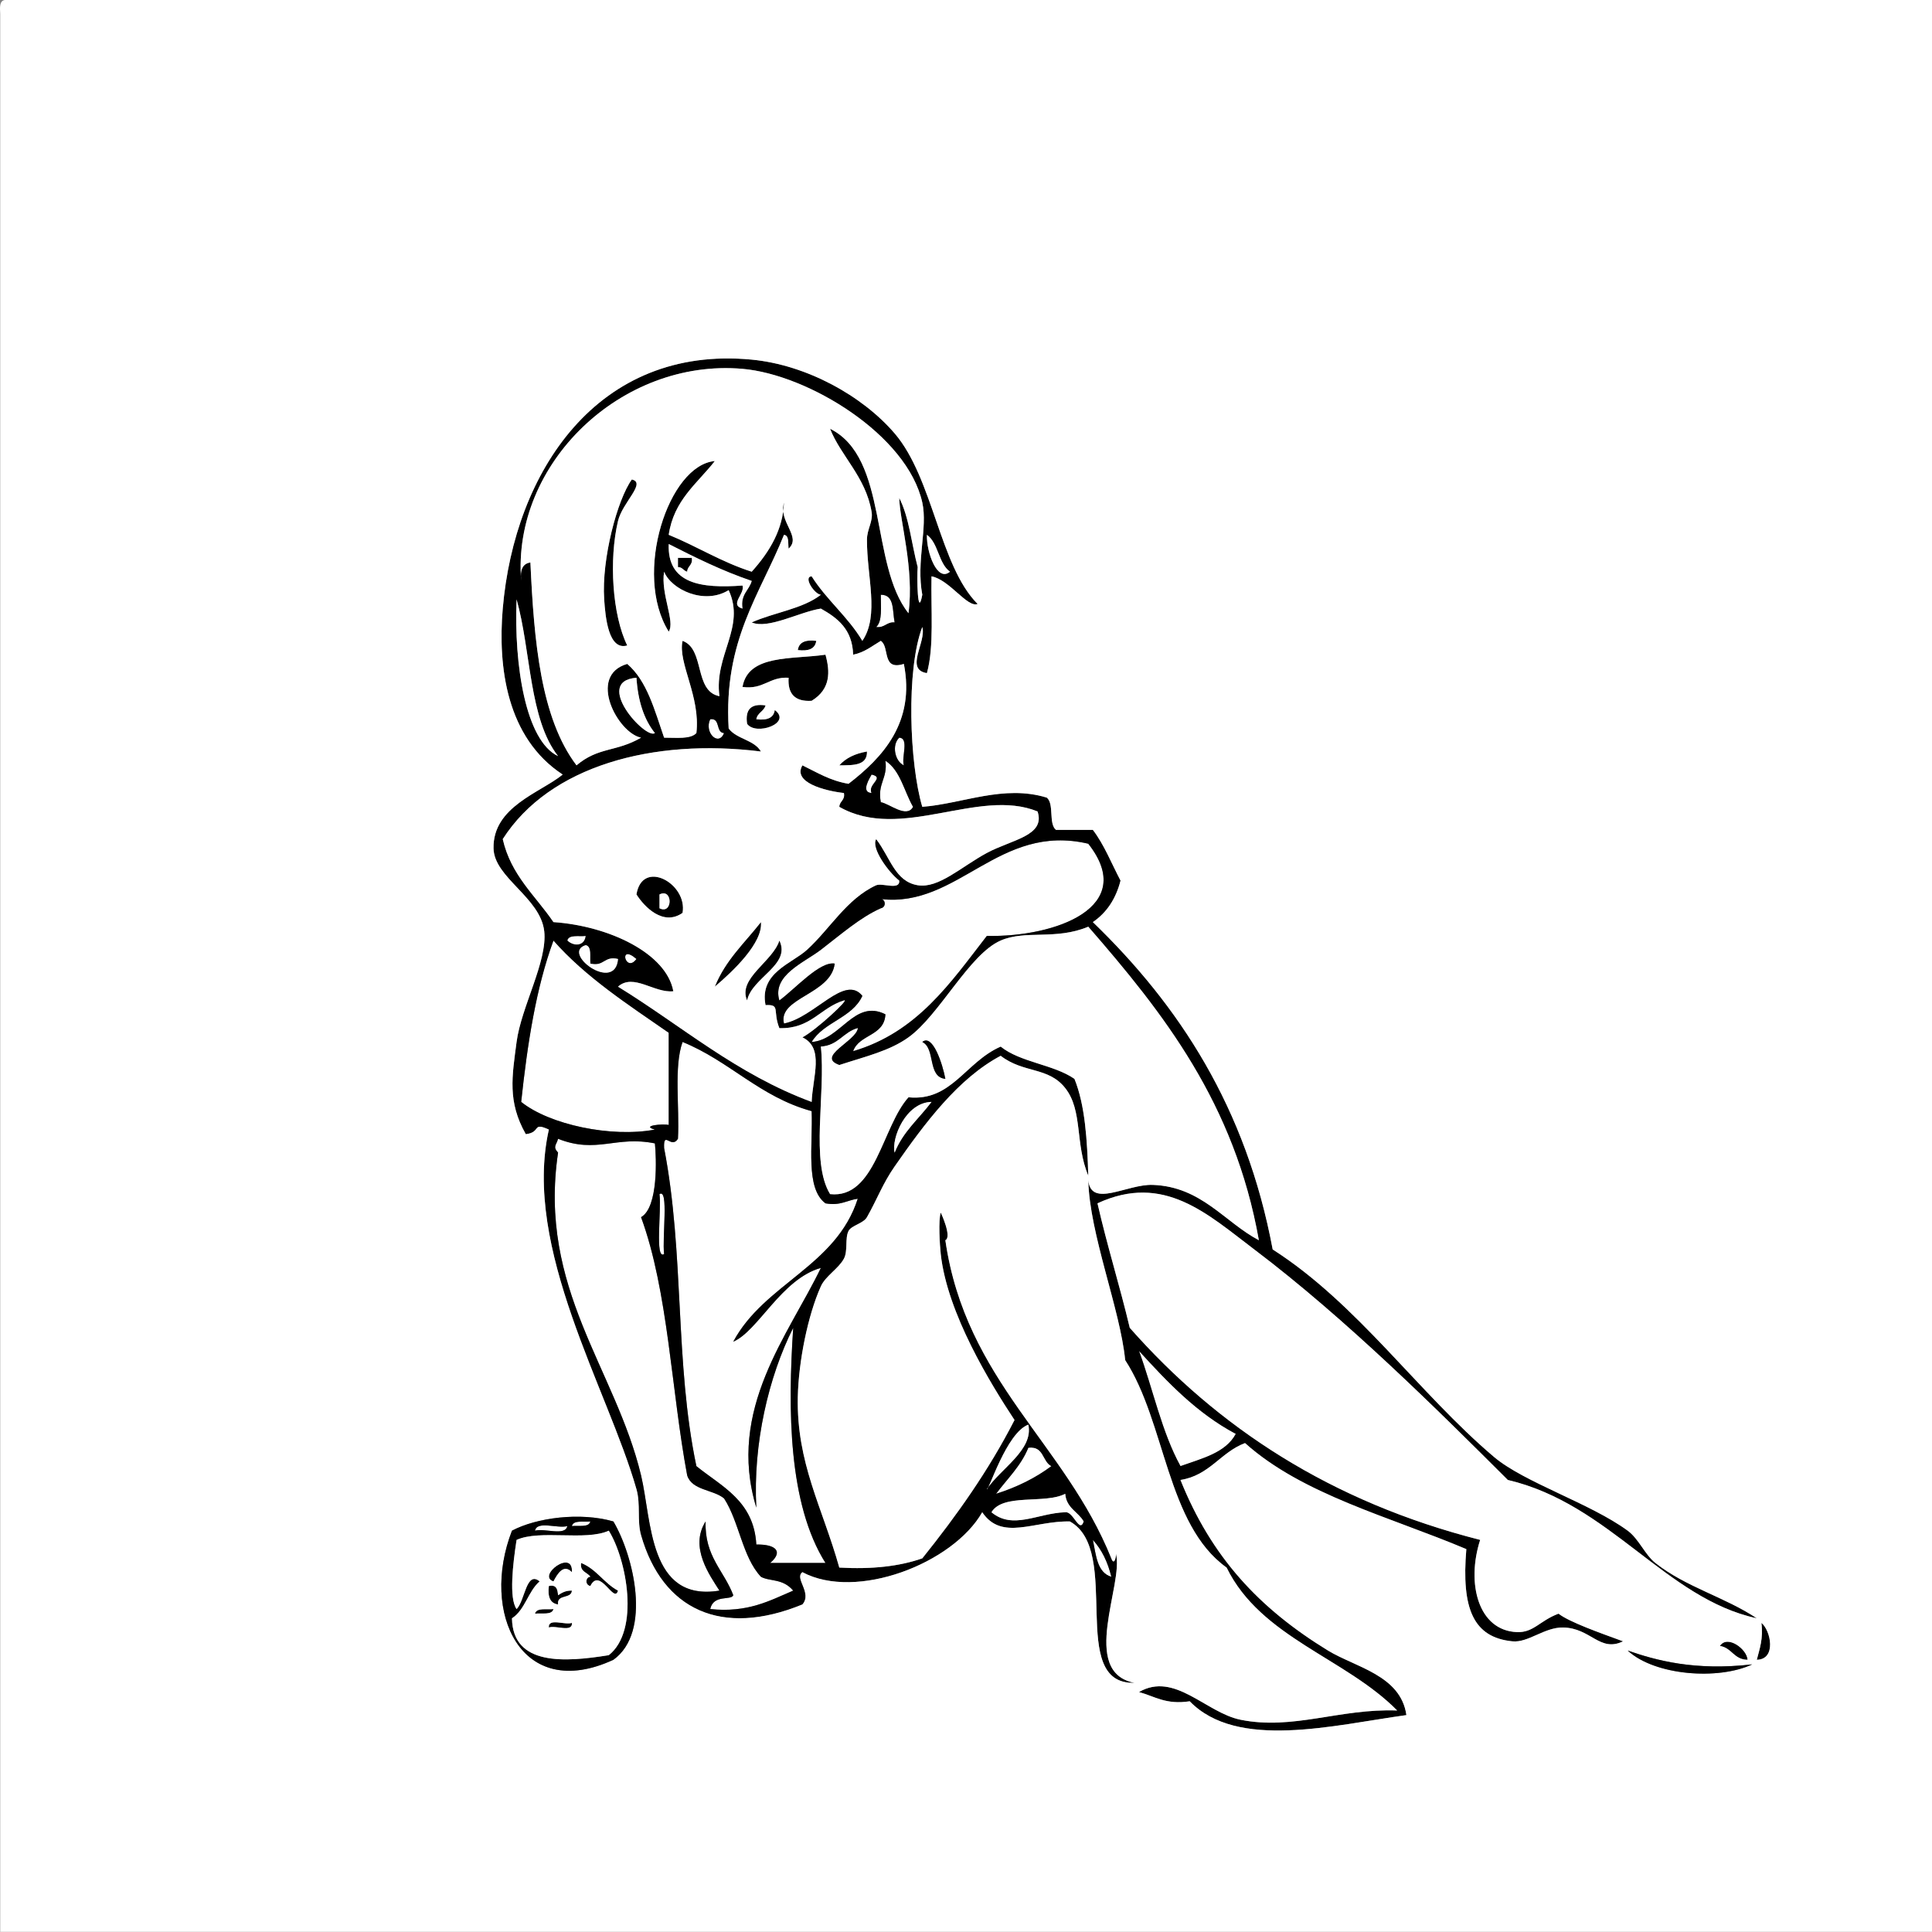 <?xml version="1.0" encoding="utf-8"?>
<!-- Generator: Adobe Illustrator 12.0.0, SVG Export Plug-In . SVG Version: 6.00 Build 51448)  -->
<!DOCTYPE svg PUBLIC "-//W3C//DTD SVG 1.1//EN" "http://www.w3.org/Graphics/SVG/1.1/DTD/svg11.dtd">
<svg  version="1.1" id="レイヤー_1" xmlns="http://www.w3.org/2000/svg" xmlns:xlink="http://www.w3.org/1999/xlink" width="609.513" height="609.45"
	 viewBox="0 0 609.513 609.45" overflow="visible" enable-background="new 0 0 609.513 609.45" xml:space="preserve">
<rect x="0" y="0" width="609.513" height="609.45" fill="#808080" stroke="none"/>
<g>
	<path fill-rule="evenodd" clip-rule="evenodd" d="M199.335,151.271c4.662,1.036-2.973,7.206-4.363,13.091
		c-2.892,12.233-1.815,29.619,2.909,39.272c-5.958,1.719-6.902-9.037-7.272-14.545C189.749,176.318,194.775,157.565,199.335,151.271
		z"/>
	<path fill-rule="evenodd" clip-rule="evenodd" d="M218.244,175.999c0.41,2.349-1.375,2.504-1.455,4.364
		c-1.178-0.277-1.45-1.459-2.909-1.455c0-0.97,0-1.939,0-2.909C215.335,175.999,216.79,175.999,218.244,175.999z"/>
	<path fill-rule="evenodd" clip-rule="evenodd" fill="#FFFFFF" d="M277.88,187.635c4.411-0.048,3.624,5.103,4.364,8.727
		c-2.609-0.185-3.068,1.781-5.818,1.455C278.429,195.942,277.865,191.499,277.88,187.635z"/>
	<path fill-rule="evenodd" clip-rule="evenodd" d="M257.517,202.18c-0.351,2.559-2.503,3.315-5.818,2.909
		C252.049,202.53,254.201,201.773,257.517,202.18z"/>
	<path fill-rule="evenodd" clip-rule="evenodd" d="M260.425,206.544c1.461,5.277,1.719,10.843-4.363,14.545
		c-5.181,0.333-7.605-2.092-7.273-7.272c-6.175-0.357-7.832,3.805-14.545,2.909C236.016,206.376,249.847,208.086,260.425,206.544z"
		/>
	<path fill-rule="evenodd" clip-rule="evenodd" d="M241.517,222.543c-0.514,1.911-2.561,2.288-2.909,4.364
		c3.315,0.407,5.468-0.35,5.818-2.909c5.607,4.161-5.993,8.227-8.728,4.364C235.023,223.808,236.963,221.869,241.517,222.543z"/>
	<path fill-rule="evenodd" clip-rule="evenodd" fill="#FFFFFF" d="M224.062,226.907c3.354-0.445,1.616,4.202,4.364,4.364
		C226.67,235.653,222.067,231.05,224.062,226.907z"/>
	<path fill-rule="evenodd" clip-rule="evenodd" fill="#FFFFFF" d="M283.698,232.725c3.213,0.182,0.618,6.17,1.455,8.728
		C282.366,240.223,281.217,235.072,283.698,232.725z"/>
	<path fill-rule="evenodd" clip-rule="evenodd" d="M273.516,237.089c0.136,4.499-4.393,4.334-8.727,4.364
		C266.829,239.129,269.8,237.736,273.516,237.089z"/>
	<path fill-rule="evenodd" clip-rule="evenodd" fill="#FFFFFF" d="M279.334,239.998c4.727,3.031,5.883,9.632,8.727,14.545
		c-2.028,3.782-7.528-1.062-10.182-1.455C276.738,247.099,280.112,245.625,279.334,239.998z"/>
	<path fill-rule="evenodd" clip-rule="evenodd" fill="#FFFFFF" d="M274.971,244.362c4.356,0.957-1.391,3.109,0,5.818
		C271.353,249.961,274.545,245.254,274.971,244.362z"/>
	<path fill-rule="evenodd" clip-rule="evenodd" fill="#FFFFFF" d="M272.062,314.179c-5.579-6.938-15.006,6.806-24.727,8.728
		c-2.02-8.175,14.854-9.142,16-18.909c-4.715-0.797-12.411,7.923-17.455,11.636c-2.407-7.953,7.779-11.923,13.091-16
		c6.428-4.932,12.471-10.25,18.909-13.091c1.83-0.36,1.467-2.892,0-2.909c24.448,2.858,37.164-24.097,65.454-17.455
		c15.73,19.973-10.189,29.506-31.999,29.091c-11.43,14.752-21.948,30.416-42.182,36.363c1.875-5.397,9.858-4.687,10.182-11.636
		c-9.82-4.938-14.109,8.169-23.272,8.727C259.89,322.371,268.881,321.18,272.062,314.179z"/>
	<path fill-rule="evenodd" clip-rule="evenodd" d="M215.335,287.998c-6.089,4.286-12.057-1.887-14.545-5.818
		C202.627,270.843,217,278.74,215.335,287.998z M208.062,286.543c4.243,2.139,4.243-6.502,0-4.363
		C208.062,283.634,208.062,285.088,208.062,286.543z"/>
	<path fill-rule="evenodd" clip-rule="evenodd" fill="#FFFFFF" d="M208.062,282.18c4.243-2.139,4.243,6.502,0,4.363
		C208.062,285.088,208.062,283.634,208.062,282.18z"/>
	<path fill-rule="evenodd" clip-rule="evenodd" d="M240.062,290.907c0.661,6.508-8.743,15.478-14.545,20.363
		C228.831,302.949,234.952,297.433,240.062,290.907z"/>
	<path fill-rule="evenodd" clip-rule="evenodd" fill="#FFFFFF" d="M178.972,296.725c0.45-1.974,3.642-1.207,5.818-1.454
		C184.384,298.642,180.905,298.614,178.972,296.725z"/>
	<path fill-rule="evenodd" clip-rule="evenodd" fill="#FFFFFF" d="M174.608,296.725c10.222,11.597,23.484,20.153,36.363,29.091
		c0,9.696,0,19.394,0,29.09c-1.782-0.464-8.983,0.234-4.363,1.455c-13.773,2.607-33.325-1.574-42.182-8.728
		C166.393,329.237,169.124,311.605,174.608,296.725z"/>
	<path fill-rule="evenodd" clip-rule="evenodd" d="M245.88,296.725c3.762,7.68-8.677,11.657-10.182,18.909
		C232.64,308.657,243.795,303.397,245.88,296.725z"/>
	<path fill-rule="evenodd" clip-rule="evenodd" fill="#FFFFFF" d="M200.79,302.543C197.359,307.222,194.91,297.427,200.79,302.543
		L200.79,302.543z"/>
	<path fill-rule="evenodd" clip-rule="evenodd" fill="#FFFFFF" d="M231.335,423.269c7.835-3.33,15.151-19.747,27.636-23.272
		c-10.02,20.918-29.83,44.583-20.363,75.636c-1.084-20.07,3.85-41.29,11.636-56.727c-1.726,25.924-1.548,55.544,10.182,74.181
		c-5.818,0-11.636,0-17.454,0c4.125-3.48,2.002-5.921-4.364-5.817c-0.77-13.776-10.867-18.224-18.909-24.728
		c-6.889-32.771-3.716-66.889-10.182-100.362c-0.247-5.751,2.235,0.465,4.364-2.909c0.542-10.124-1.341-22.674,1.455-30.546
		c14.846,6.003,24.355,17.342,40.727,21.818c0.435,10.716-2.044,24.348,4.363,29.091c4.722,0.843,6.767-0.991,10.182-1.454
		C263.795,399.488,241.14,404.954,231.335,423.269z"/>
	<path fill-rule="evenodd" clip-rule="evenodd" fill="#FFFFFF" d="M176.063,359.27c12.252,4.844,18.193-1.072,30.545,1.454
		c0.457,4.355,1.135,20.161-4.364,23.272c8.578,23.423,9.51,54.489,14.545,81.454c1.521,4.782,8.182,4.424,11.636,7.272
		c4.782,7.339,5.77,18.473,11.636,24.728c2.833,1.55,6.86,0.439,10.182,4.363c-7.479,3.188-14.296,7.037-26.182,5.818
		c1.015-4.733,6.622-2.612,7.273-4.363c-2.905-7.762-9.101-12.233-8.728-23.273c-5.186,8.144,1.35,17.039,4.364,21.818
		c-22.4,3.652-21.33-22.175-24.727-36.363c-8.055-33.641-32.564-58.866-26.182-101.817
		C174.317,361.723,175.496,361.345,176.063,359.27z"/>
	<path fill-rule="evenodd" clip-rule="evenodd" fill="#FFFFFF" d="M208.062,376.724c2.977-1.933,0.786,13.704,1.455,18.909
		C206.54,397.566,208.731,381.929,208.062,376.724z"/>
	<path fill-rule="evenodd" clip-rule="evenodd" fill="#FFFFFF" d="M359.333,426.178c9.026,9.883,18.203,19.614,30.546,26.182
		c-3.204,6.009-10.672,7.753-17.455,10.182C366.547,451.934,363.736,438.261,359.333,426.178z"/>
	<path fill-rule="evenodd" clip-rule="evenodd" fill="#FFFFFF" d="M324.425,456.723c4.977-0.613,4.37,4.356,7.272,5.818
		c-4.999,3.729-10.825,6.63-17.454,8.728C317.753,466.537,322.04,462.581,324.425,456.723z"/>
	<path fill-rule="evenodd" clip-rule="evenodd" fill="#FFFFFF" d="M331.698,466.905C338.82,466.43,320.146,467.675,331.698,466.905
		L331.698,466.905z"/>
	<path fill-rule="evenodd" clip-rule="evenodd" fill="#FFFFFF" d="M180.426,481.451c0.45-1.975,3.642-1.207,5.818-1.455
		C185.794,481.97,182.603,481.203,180.426,481.451z"/>
	<path fill-rule="evenodd" clip-rule="evenodd" fill="#FFFFFF" d="M168.79,482.905c0.626-3.252,7.168-0.589,10.182-1.454
		C178.345,484.703,171.803,482.04,168.79,482.905z"/>
	<path fill-rule="evenodd" clip-rule="evenodd" fill="#FFFFFF" d="M344.789,485.814c2.777,3.041,4.69,6.946,5.818,11.637
		C346.117,496.123,345.777,490.644,344.789,485.814z"/>
	<path fill-rule="evenodd" clip-rule="evenodd" d="M180.426,495.996c-2.564-2.693-4.504,0.375-5.818,2.909
		C169.244,497.167,180.908,488.406,180.426,495.996z"/>
	<path fill-rule="evenodd" clip-rule="evenodd" d="M168.79,509.086c0.45-1.974,3.642-1.206,5.818-1.454
		C174.158,509.606,170.966,508.838,168.79,509.086z"/>
	<path fill-rule="evenodd" clip-rule="evenodd" d="M173.153,513.451c-0.245-3.154,5.159-0.659,7.273-1.455
		C180.671,515.15,175.267,512.655,173.153,513.451z"/>
	<path fill-rule="evenodd" clip-rule="evenodd" d="M555.696,511.996c2.959,2.372,4.829,11.516-1.454,11.637
		C555.121,520.148,556.333,516.996,555.696,511.996z"/>
	<path fill-rule="evenodd" clip-rule="evenodd" d="M542.605,519.268c2.33-3.63,8.582,1,8.728,4.364
		C546.992,523.609,546.386,519.85,542.605,519.268z"/>
	<path fill-rule="evenodd" clip-rule="evenodd" d="M293.88,181.817c-0.224,10.442,0.866,22.199-1.455,30.545
		c-7.104-1.156-0.097-9.814-1.455-14.545c-5.14,13.462-4.063,43.068,0,56.727c12.911-1.028,25.678-7.073,39.272-2.909
		c2.423,1.941,0.486,8.241,2.909,10.182c3.879,0,7.758,0,11.637,0c3.57,4.672,5.879,10.605,8.727,16
		c-1.479,5.793-4.402,10.142-8.727,13.091c27.122,26.211,48.321,58.345,56.727,103.271c26.784,17.13,45.919,45.212,69.817,65.454
		c9.549,8.088,30.405,14.623,42.182,23.272c3.514,2.581,5.45,7.594,8.728,10.182c9.722,7.679,21.782,10.668,32,17.455
		c-28.718-6.194-46.325-36.098-78.545-43.637c-21.802-21.739-50.892-50.725-80-72.727c-14.709-11.117-28.51-24.243-49.454-14.545
		c3.058,13.428,7.018,25.951,10.182,39.272c27.725,31.427,63.394,54.908,110.545,66.908c-4.438,13.796-0.57,28.634,11.636,29.091
		c5.238,0.196,7.161-3.607,13.091-5.818c3.389,2.638,12.878,5.995,20.364,8.728c-7.369,3.57-10.133-4.203-18.909-4.363
		c-5.907-0.108-11.001,4.859-16,4.363c-12.343-1.226-16.136-10.276-14.545-29.091c-24.201-10.223-51.671-17.178-69.818-33.454
		c-7.752,2.914-11.139,10.194-20.363,11.636c9.746,24.287,24.744,40.474,46.545,53.818c8.585,5.255,22.966,7.783,24.728,20.363
		c-23.087,3.188-53.392,11.085-68.363-4.363c-7.469,1.166-11.047-1.56-16-2.909c11.244-6.528,21.058,6.489,32,8.727
		c16.557,3.387,31.392-3.608,49.454-2.908c-16.364-16.605-42.974-22.966-53.817-45.091c-18.949-13.536-19.204-45.766-32-65.454
		c-1.533-15.914-11.27-39.831-11.637-56.727c0.917,8.842,12.197,1.154,20.364,1.454c15.366,0.564,22.614,11.743,33.454,17.454
		c-7.675-43.233-30.13-71.687-53.818-98.908c-10.273,4.308-19.756,0.941-27.636,4.363c-9.924,4.31-19.304,23.533-29.091,30.545
		c-5.976,4.282-13.342,5.96-21.818,8.728c-7.556-2.646,5.349-7.569,5.818-11.637c-4.572,1.246-6.138,5.498-11.636,5.818
		c1.572,14.912-3.366,36.336,2.909,46.545c14.303,1.55,16.391-21.317,24.727-30.545c13.604,1.354,17.889-11.084,29.091-16
		c6.167,4.984,16.68,5.623,23.272,10.182c3.363,8.273,4.026,19.246,4.363,30.545c-4.237-10.112-1.666-20.534-7.272-27.636
		c-5.36-6.79-13.103-4.582-20.363-10.182c-13.399,7.125-23.936,21.235-33.454,34.908c-3.764,5.407-5.463,10.233-8.728,16
		c-1.137,2.009-4.908,2.592-5.818,4.364c-1.184,2.305-0.141,6.27-1.455,8.727c-1.686,3.152-5.806,5.46-7.273,8.728
		c-4.13,9.2-7.042,23.745-7.272,34.909c-0.432,20.871,7.734,34.759,13.091,53.817c10.294,0.597,18.997-0.397,26.182-2.909
		c10.794-13.448,20.872-27.613,29.09-43.636c-7.495-11.362-21.214-33.577-23.272-52.363c-0.311-2.838-0.801-10.651,0-13.091
		c0.006-0.02,3.636,7.714,1.455,8.727c6.44,44.469,37.79,64.028,52.364,100.363c0.77,2.239,1.518,0.093,1.454-1.454
		c2.564,9.472-11.626,37.297,5.818,40.727c-21.355,0.593-3.66-41.729-20.363-50.909c-11.291-0.261-21.455,6.267-27.637-2.908
		c-9.22,16.158-39.715,27.99-56.727,18.908c-2.663,1.935,3.187,6.499,0,10.182c-25.477,10.436-44.159,1.739-50.909-21.817
		c-1.304-4.552-0.088-9.756-1.455-14.546c-9.003-31.563-36.054-76.001-27.636-113.453c-5.425-2.474-2.302,0.859-7.272,1.454
		c-5.836-10.28-4.329-18.232-2.909-29.091c1.436-10.981,9.769-25.449,8.727-34.908c-1.174-10.659-15.825-16.908-16-26.182
		c-0.248-13.161,14.726-17.514,21.818-23.272c-17.737-11.619-20.477-34.018-18.909-52.363c3.69-43.182,29.908-83.198,78.545-78.545
		c17.287,1.654,34.911,11.398,45.091,23.272c12.182,14.211,14.195,41.856,26.182,53.818
		C305.161,191.81,299.604,182.925,293.88,181.817z M311.334,469.814c4.331-6.533,14.783-12.385,13.091-20.363
		C317.505,451.994,311.895,470.52,311.334,469.814z M266.244,315.633c-7.449,2.248-10.383,9.011-20.364,8.728
		c-2.201-5.548,0.464-7.517-4.363-7.272c-1.99-10.22,8.223-13.022,13.091-17.455c7.249-6.601,12.472-16.056,21.818-20.363
		c2.114-0.795,7.518,1.7,7.272-1.455c-3.316-2.558-9.013-10.306-7.272-13.091c4.494,5.876,5.921,13.344,13.091,14.545
		c6.585,1.103,13.763-5.839,21.818-10.182c7.828-4.221,18.569-5.38,15.999-13.091c-18.609-7.611-43.081,9.657-62.544-1.455
		c0.08-1.86,1.864-2.015,1.455-4.364c-6.15-0.693-16.25-3.368-13.091-8.727c4.578,2.209,8.727,4.849,14.545,5.818
		c10.726-8.271,21.109-19.331,17.454-37.818c-7.083,2.234-4.365-5.332-7.272-7.272c-2.75,1.613-5.099,3.628-8.727,4.364
		c-0.228-8.015-4.909-11.576-10.182-14.545c-6.749,1.044-16.622,6.603-21.818,4.363c7.023-3.158,16.108-4.256,21.818-8.727
		c-2.007-0.141-5.675-5.678-2.909-5.818c4.69,7.431,11.477,12.765,16,20.363c5.482-8.09,1.369-20.28,1.455-32
		c0.024-3.285,1.977-5.645,1.455-8.727c-1.867-11.026-9.744-17.618-13.091-26.182c18.482,9.155,12.503,42.769,24.727,58.182
		c1.887-14.025-2.775-29.202-2.909-36.364c3.133,6.08,3.891,14.534,5.818,21.818c-0.286,3.005-0.052,16.694,1.455,8.727
		c-1.989-10.51,1.764-21.101,0-29.091c-4.712-21.346-35.999-40.382-56.727-42.181c-38.26-3.32-72.801,29.975-69.817,66.908
		c-0.407-3.315,0.35-5.468,2.909-5.818c1.145,25.037,3.264,49.099,14.545,64c6.942-5.873,12.468-4.139,20.363-8.728
		c-7.353-1.459-17.049-19.593-4.364-23.272c6.278,5.358,8.641,14.632,11.636,23.272c3.864-0.015,8.307,0.55,10.182-1.454
		c1.355-11.561-5.917-22.174-4.364-29.091c7.145,2.553,3.506,15.887,11.636,17.455c-1.764-12.935,8.344-21.69,2.909-33.455
		c-7.736,4.779-18.155-0.233-20.364-5.818c-1.146,7.02,3.582,15.738,1.455,18.909c-11.383-18.223-0.037-52.599,14.545-53.817
		c-5.523,7.083-12.933,12.278-14.545,23.272c8.957,3.649,16.62,8.592,26.182,11.636c5.797-6.432,9.871-13.457,10.182-21.818
		c-1.799,6.246,5.664,10.709,1.455,14.545c-0.228-1.711,0.25-4.129-1.455-4.363c-7.481,18.7-19.114,33.249-17.454,61.09
		c2.45,3.368,8.068,3.567,10.182,7.272c-34.121-4.261-66.701,4.558-81.454,27.636c2.607,11.453,10.313,17.808,16,26.182
		c17.686,1.231,35.658,9.907,37.818,21.818c-6.042,0.646-12.549-5.791-17.454-1.455c20.113,12.371,37.366,27.604,61.09,36.363
		c0.316-7.927,4.067-17.04-2.909-20.363C257.531,324.945,268.336,314.88,266.244,315.633z M256.062,328.724
		c9.163-0.558,13.452-13.665,23.272-8.727c-0.323,6.949-8.307,6.238-10.182,11.636c20.233-5.947,30.752-21.61,42.182-36.363
		c21.81,0.416,47.729-9.118,31.999-29.091c-28.29-6.643-41.005,20.313-65.454,17.455c1.467,0.017,1.83,2.549,0,2.909
		c-6.438,2.84-12.481,8.159-18.909,13.091c-5.312,4.076-15.498,8.047-13.091,16c5.043-3.713,12.739-12.433,17.455-11.636
		c-1.146,9.768-18.02,10.734-16,18.909c9.721-1.922,19.148-15.666,24.727-8.728C268.881,321.18,259.89,322.371,256.062,328.724z
		 M299.698,180.362c-3.666-2.637-3.607-8.999-7.272-11.636C292.264,174.284,295.705,183.786,299.698,180.362z M234.244,184.726
		c0.87,2.59-4.263,6.041,0,7.273c-0.697-4.576,2.072-5.686,2.909-8.728c-9.401-3.205-17.823-7.388-26.182-11.636
		C210.501,184.226,221.167,185.682,234.244,184.726z M276.425,197.816c2.75,0.326,3.209-1.639,5.818-1.455
		c-0.74-3.624,0.047-8.775-4.364-8.727C277.865,191.499,278.429,195.942,276.425,197.816z M176.063,238.543
		c-9.181-11.667-8.523-33.174-13.091-49.454C162.13,209.817,165.843,233.723,176.063,238.543z M206.608,231.271
		c-3.45-4.308-5.352-10.164-5.818-17.455C186.911,214.953,203.722,233.461,206.608,231.271z M228.426,231.271
		c-2.748-0.162-1.009-4.809-4.364-4.364C222.067,231.05,226.67,235.653,228.426,231.271z M285.152,241.453
		c-0.836-2.557,1.758-8.546-1.455-8.728C281.217,235.072,282.366,240.223,285.152,241.453z M277.88,253.089
		c2.654,0.393,8.153,5.236,10.182,1.455c-2.844-4.913-4-11.515-8.727-14.545C280.112,245.625,276.738,247.099,277.88,253.089z
		 M274.971,250.18c-1.391-2.709,4.356-4.861,0-5.818C274.545,245.254,271.353,249.961,274.971,250.18z M184.79,295.271
		c-2.176,0.248-5.368-0.52-5.818,1.454C180.905,298.614,184.384,298.642,184.79,295.271z M164.426,347.633
		c8.857,7.153,28.408,11.335,42.182,8.728c-4.62-1.221,2.582-1.919,4.363-1.455c0-9.696,0-19.394,0-29.09
		c-12.879-8.938-26.142-17.495-36.363-29.091C169.124,311.605,166.393,329.237,164.426,347.633z M194.972,302.543
		c-4.449-1.055-4.278,2.509-8.728,1.455c-0.248-2.176,0.52-5.368-1.455-5.818C176.832,300.575,194.085,313.457,194.972,302.543z
		 M200.79,302.543C194.91,297.427,197.359,307.222,200.79,302.543L200.79,302.543z M270.607,378.179
		c-3.415,0.463-5.459,2.297-10.182,1.454c-6.408-4.743-3.928-18.375-4.363-29.091c-16.372-4.477-25.881-15.815-40.727-21.818
		c-2.795,7.872-0.912,20.422-1.455,30.546c-2.129,3.374-4.61-2.842-4.364,2.909c6.466,33.474,3.293,67.592,10.182,100.362
		c8.042,6.504,18.139,10.951,18.909,24.728c6.366-0.104,8.489,2.337,4.364,5.817c5.818,0,11.636,0,17.454,0
		c-11.73-18.637-11.907-48.257-10.182-74.181c-7.786,15.437-12.721,36.656-11.636,56.727c-9.466-31.053,10.344-54.718,20.363-75.636
		c-12.484,3.525-19.801,19.942-27.636,23.272C241.14,404.954,263.795,399.488,270.607,378.179z M282.244,363.633
		c2.608-6.604,7.688-10.736,11.636-16C285.76,347.789,281.147,359.1,282.244,363.633z M176.063,363.633
		c-6.382,42.951,18.126,68.177,26.182,101.817c3.397,14.188,2.327,40.016,24.727,36.363c-3.014-4.779-9.55-13.675-4.364-21.818
		c-0.373,11.04,5.822,15.512,8.728,23.273c-0.651,1.751-6.258-0.37-7.273,4.363c11.885,1.219,18.703-2.63,26.182-5.818
		c-3.322-3.924-7.348-2.813-10.182-4.363c-5.866-6.255-6.854-17.389-11.636-24.728c-3.454-2.849-10.116-2.49-11.636-7.272
		c-5.035-26.965-5.968-58.031-14.545-81.454c5.499-3.111,4.821-18.917,4.364-23.272c-12.353-2.526-18.293,3.39-30.545-1.454
		C175.496,361.345,174.317,361.723,176.063,363.633z M209.517,395.633c-0.668-5.205,1.522-20.842-1.455-18.909
		C208.731,381.929,206.54,397.566,209.517,395.633z M372.424,462.542c6.783-2.429,14.251-4.173,17.455-10.182
		c-12.343-6.567-21.52-16.299-30.546-26.182C363.736,438.261,366.547,451.934,372.424,462.542z M314.244,471.269
		c6.629-2.098,12.455-4.999,17.454-8.728c-2.902-1.462-2.296-6.432-7.272-5.818C322.04,462.581,317.753,466.537,314.244,471.269z
		 M331.698,466.905C320.146,467.675,338.82,466.43,331.698,466.905L331.698,466.905z M336.061,477.087
		c2.564-0.417,4.504,6.849,5.818,2.908c-1.771-3.077-5.474-4.224-5.818-8.727c-6.371,3.325-19.632-0.238-23.272,5.818
		C319.542,482.724,327.343,477.377,336.061,477.087z M350.607,497.451c-1.128-4.69-3.041-8.596-5.818-11.637
		C345.777,490.644,346.117,496.123,350.607,497.451z"/>
	<path fill-rule="evenodd" clip-rule="evenodd" fill="#FFFFFF" d="M1.519,0c202.665,0,405.33,0,607.995,0
		c0,203.15,0,406.299,0,609.45c-203.149,0-406.299,0-609.449,0c0-201.696,0-403.391,0-605.086C-0.061,2.299-0.176,0.245,1.519,0z
		 M308.425,190.544c-11.987-11.962-14-39.607-26.182-53.818c-10.18-11.875-27.804-21.619-45.091-23.272
		c-48.637-4.653-74.855,35.363-78.545,78.545c-1.567,18.345,1.172,40.744,18.909,52.363c-7.092,5.758-22.066,10.112-21.818,23.272
		c0.174,9.274,14.826,15.523,16,26.182c1.042,9.459-7.291,23.927-8.727,34.908c-1.42,10.858-2.927,18.811,2.909,29.091
		c4.97-0.595,1.848-3.928,7.272-1.454c-8.418,37.452,18.633,81.89,27.636,113.453c1.366,4.79,0.15,9.994,1.455,14.546
		c6.75,23.557,25.432,32.253,50.909,21.817c3.187-3.683-2.663-8.247,0-10.182c17.011,9.082,47.506-2.75,56.727-18.908
		c6.182,9.175,16.346,2.647,27.637,2.908c16.703,9.18-0.992,51.502,20.363,50.909c-17.444-3.43-3.254-31.255-5.818-40.727
		c0.063,1.547-0.685,3.693-1.454,1.454c-14.574-36.335-45.923-55.895-52.364-100.363c2.182-1.013-1.448-8.746-1.455-8.727
		c-0.801,2.439-0.311,10.253,0,13.091c2.059,18.786,15.777,41.001,23.272,52.363c-8.219,16.022-18.296,30.188-29.09,43.636
		c-7.185,2.512-15.888,3.506-26.182,2.909c-5.356-19.059-13.523-32.946-13.091-53.817c0.231-11.164,3.142-25.709,7.272-34.909
		c1.467-3.268,5.587-5.575,7.273-8.728c1.314-2.457,0.271-6.422,1.455-8.727c0.91-1.772,4.681-2.355,5.818-4.364
		c3.264-5.767,4.964-10.593,8.728-16c9.518-13.673,20.055-27.783,33.454-34.908c7.261,5.6,15.003,3.392,20.363,10.182
		c5.606,7.102,3.035,17.523,7.272,27.636c-0.337-11.299-1-22.271-4.363-30.545c-6.593-4.559-17.105-5.197-23.272-10.182
		c-11.202,4.916-15.487,17.354-29.091,16c-8.336,9.228-10.424,32.095-24.727,30.545c-6.275-10.209-1.337-31.633-2.909-46.545
		c5.499-0.32,7.064-4.572,11.636-5.818c-0.469,4.067-13.374,8.99-5.818,11.637c8.476-2.768,15.842-4.445,21.818-8.728
		c9.787-7.013,19.167-26.235,29.091-30.545c7.88-3.422,17.362-0.055,27.636-4.363c23.688,27.221,46.144,55.674,53.818,98.908
		c-10.84-5.711-18.088-16.89-33.454-17.454c-8.167-0.3-19.447,7.388-20.364-1.454c0.367,16.896,10.104,40.813,11.637,56.727
		c12.796,19.688,13.051,51.918,32,65.454c10.844,22.125,37.453,28.485,53.817,45.091c-18.063-0.7-32.897,6.295-49.454,2.908
		c-10.942-2.237-20.756-15.255-32-8.727c4.953,1.35,8.531,4.075,16,2.909c14.972,15.448,45.276,7.551,68.363,4.363
		c-1.762-12.58-16.143-15.108-24.728-20.363c-21.801-13.345-36.799-29.531-46.545-53.818c9.225-1.441,12.611-8.722,20.363-11.636
		c18.147,16.276,45.617,23.231,69.818,33.454c-1.591,18.814,2.202,27.865,14.545,29.091c4.999,0.496,10.093-4.472,16-4.363
		c8.776,0.16,11.54,7.934,18.909,4.363c-7.486-2.732-16.976-6.09-20.364-8.728c-5.93,2.211-7.853,6.015-13.091,5.818
		c-12.206-0.457-16.073-15.295-11.636-29.091c-47.151-12-82.82-35.481-110.545-66.908c-3.164-13.321-7.124-25.845-10.182-39.272
		c20.944-9.698,34.745,3.428,49.454,14.545c29.108,22.002,58.198,50.987,80,72.727c32.22,7.539,49.827,37.442,78.545,43.637
		c-10.218-6.787-22.278-9.776-32-17.455c-3.277-2.588-5.214-7.601-8.728-10.182c-11.776-8.649-32.633-15.185-42.182-23.272
		c-23.898-20.242-43.033-48.324-69.817-65.454c-8.405-44.927-29.604-77.061-56.727-103.271c4.324-2.949,7.247-7.298,8.727-13.091
		c-2.848-5.395-5.156-11.328-8.727-16c-3.879,0-7.758,0-11.637,0c-2.423-1.941-0.486-8.241-2.909-10.182
		c-13.594-4.164-26.361,1.881-39.272,2.909c-4.063-13.659-5.14-43.265,0-56.727c1.357,4.731-5.65,13.39,1.455,14.545
		c2.321-8.346,1.23-20.103,1.455-30.545C299.604,182.925,305.161,191.81,308.425,190.544z M298.243,340.361
		c-0.84-4.556-3.984-14.355-7.272-11.637C295.222,330.776,292.509,339.792,298.243,340.361z M161.517,482.905
		c-10.029,25.828,2.86,54.216,32,40.728c12.225-8.782,6.335-32.952,0-43.637C183.058,476.971,169.226,478.807,161.517,482.905z
		 M554.242,523.632c6.283-0.121,4.413-9.265,1.454-11.637C556.333,516.996,555.121,520.148,554.242,523.632z M551.333,523.632
		c-0.146-3.364-6.397-7.994-8.728-4.364C546.386,519.85,546.992,523.609,551.333,523.632z M552.787,525.086
		c-18.24,2.098-30.402-1.295-39.272-4.363C522.069,528.637,542.133,530.104,552.787,525.086z"/>
	<path fill-rule="evenodd" clip-rule="evenodd" fill="#FFFFFF" d="M324.425,449.451c1.692,7.979-8.76,13.83-13.091,20.363
		C311.895,470.52,317.505,451.994,324.425,449.451z"/>
	<path fill-rule="evenodd" clip-rule="evenodd" fill="#FFFFFF" d="M253.153,327.27c6.977,3.323,3.225,12.437,2.909,20.363
		c-23.725-8.76-40.977-23.992-61.09-36.363c4.905-4.335,11.412,2.101,17.454,1.455c-2.16-11.911-20.132-20.587-37.818-21.818
		c-5.687-8.374-13.393-14.729-16-26.182c14.753-23.078,47.333-31.897,81.454-27.636c-2.113-3.705-7.732-3.904-10.182-7.272
		c-1.66-27.842,9.973-42.39,17.454-61.09c1.705,0.234,1.227,2.652,1.455,4.363c4.209-3.836-3.253-8.299-1.455-14.545
		c-0.311,8.361-4.384,15.387-10.182,21.818c-9.562-3.044-17.225-7.987-26.182-11.636c1.612-10.994,9.022-16.19,14.545-23.272
		c-14.583,1.219-25.928,35.595-14.545,53.817c2.127-3.17-2.601-11.889-1.455-18.909c2.209,5.584,12.627,10.597,20.364,5.818
		c5.435,11.764-4.673,20.52-2.909,33.455c-8.13-1.567-4.492-14.902-11.636-17.455c-1.553,6.917,5.719,17.53,4.364,29.091
		c-1.875,2.004-6.318,1.439-10.182,1.454c-2.995-8.641-5.358-17.914-11.636-23.272c-12.686,3.679-2.989,21.813,4.364,23.272
		c-7.896,4.588-13.421,2.855-20.363,8.728c-11.282-14.9-13.4-38.963-14.545-64c-2.559,0.35-3.316,2.502-2.909,5.818
		c-2.983-36.934,31.557-70.229,69.817-66.908c20.729,1.799,52.015,20.835,56.727,42.181c1.764,7.99-1.989,18.581,0,29.091
		c-1.506,7.967-1.741-5.722-1.455-8.727c-1.928-7.284-2.686-15.738-5.818-21.818c0.134,7.162,4.796,22.339,2.909,36.364
		c-12.224-15.413-6.245-49.027-24.727-58.182c3.347,8.564,11.224,15.156,13.091,26.182c0.522,3.083-1.43,5.442-1.455,8.727
		c-0.086,11.72,4.027,23.91-1.455,32c-4.522-7.598-11.309-12.933-16-20.363c-2.767,0.14,0.901,5.677,2.909,5.818
		c-5.71,4.471-14.794,5.569-21.818,8.727c5.196,2.239,15.069-3.319,21.818-4.363c5.273,2.97,9.954,6.53,10.182,14.545
		c3.628-0.735,5.977-2.75,8.727-4.364c2.908,1.94,0.19,9.507,7.272,7.272c3.655,18.487-6.728,29.547-17.454,37.818
		c-5.819-0.969-9.967-3.608-14.545-5.818c-3.159,5.359,6.941,8.034,13.091,8.727c0.41,2.349-1.375,2.504-1.455,4.364
		c19.463,11.112,43.935-6.156,62.544,1.455c2.57,7.71-8.171,8.87-15.999,13.091c-8.056,4.342-15.233,11.285-21.818,10.182
		c-7.169-1.201-8.597-8.669-13.091-14.545c-1.741,2.785,3.957,10.533,7.272,13.091c0.245,3.154-5.159,0.659-7.272,1.455
		c-9.346,4.307-14.569,13.762-21.818,20.363c-4.868,4.433-15.081,7.234-13.091,17.455c4.827-0.244,2.163,1.725,4.363,7.272
		c9.98,0.283,12.915-6.479,20.364-8.728C268.336,314.88,257.531,324.945,253.153,327.27z M190.608,189.089
		c0.371,5.509,1.315,16.264,7.272,14.545c-4.724-9.654-5.8-27.04-2.909-39.272c1.391-5.885,9.025-12.055,4.363-13.091
		C194.775,157.565,189.749,176.318,190.608,189.089z M251.698,205.089c3.315,0.406,5.468-0.351,5.818-2.909
		C254.201,201.773,252.049,202.53,251.698,205.089z M234.244,216.726c6.714,0.896,8.371-3.266,14.545-2.909
		c-0.333,5.181,2.092,7.605,7.273,7.272c6.082-3.702,5.825-9.268,4.363-14.545C249.847,208.086,236.016,206.376,234.244,216.726z
		 M235.698,228.362c2.735,3.863,14.334-0.203,8.728-4.364c-0.351,2.559-2.503,3.316-5.818,2.909
		c0.348-2.076,2.396-2.453,2.909-4.364C236.963,221.869,235.023,223.808,235.698,228.362z M264.789,241.453
		c4.334-0.029,8.863,0.135,8.727-4.364C269.8,237.736,266.829,239.129,264.789,241.453z M200.79,282.18
		c2.489,3.931,8.456,10.104,14.545,5.818C217,278.74,202.627,270.843,200.79,282.18z M225.517,311.27
		c5.802-4.886,15.207-13.855,14.545-20.363C234.952,297.433,228.831,302.949,225.517,311.27z M235.698,315.633
		c1.504-7.252,13.943-11.229,10.182-18.909C243.795,303.397,232.64,308.657,235.698,315.633z"/>
	<path fill-rule="evenodd" clip-rule="evenodd" fill="#FFFFFF" d="M292.425,168.726c3.666,2.637,3.607,8.999,7.272,11.636
		C295.705,183.786,292.264,174.284,292.425,168.726z"/>
	<path fill-rule="evenodd" clip-rule="evenodd" fill="#FFFFFF" d="M210.971,171.635c8.358,4.248,16.781,8.432,26.182,11.636
		c-0.837,3.042-3.606,4.152-2.909,8.728c-4.263-1.232,0.87-4.683,0-7.273C221.167,185.682,210.501,184.226,210.971,171.635z
		 M213.88,175.999c0,0.97,0,1.939,0,2.909c1.459-0.005,1.731,1.178,2.909,1.455c0.08-1.86,1.864-2.015,1.455-4.364
		C216.79,175.999,215.335,175.999,213.88,175.999z"/>
	<path fill-rule="evenodd" clip-rule="evenodd" fill="#FFFFFF" d="M162.972,189.089c4.568,16.28,3.91,37.787,13.091,49.454
		C165.843,233.723,162.13,209.817,162.972,189.089z"/>
	<path fill-rule="evenodd" clip-rule="evenodd" fill="#FFFFFF" d="M200.79,213.816c0.467,7.291,2.369,13.146,5.818,17.455
		C203.722,233.461,186.911,214.953,200.79,213.816z"/>
	<path fill-rule="evenodd" clip-rule="evenodd" fill="#FFFFFF" d="M184.79,298.179c1.974,0.45,1.207,3.642,1.455,5.818
		c4.449,1.055,4.278-2.51,8.728-1.455C194.085,313.457,176.832,300.575,184.79,298.179z"/>
	<path fill-rule="evenodd" clip-rule="evenodd" d="M290.971,328.724c3.289-2.719,6.432,7.081,7.272,11.637
		C292.509,339.792,295.222,330.776,290.971,328.724z"/>
	<path fill-rule="evenodd" clip-rule="evenodd" fill="#FFFFFF" d="M293.88,347.633c-3.949,5.264-9.028,9.396-11.636,16
		C281.147,359.1,285.76,347.789,293.88,347.633z"/>
	<path fill-rule="evenodd" clip-rule="evenodd" fill="#FFFFFF" d="M312.789,477.087c3.641-6.057,16.901-2.493,23.272-5.818
		c0.345,4.503,4.048,5.649,5.818,8.727c-1.314,3.94-3.254-3.325-5.818-2.908C327.343,477.377,319.542,482.724,312.789,477.087z"/>
	<path fill-rule="evenodd" clip-rule="evenodd" d="M193.517,479.996c6.335,10.685,12.225,34.854,0,43.637
		c-29.14,13.488-42.029-14.899-32-40.728C169.226,478.807,183.058,476.971,193.517,479.996z M161.517,510.542
		c0.263,15.074,16.719,13.874,30.545,11.636c9.899-7.831,5.613-30.276,0-39.272c-7.329,3.338-21.762-0.429-29.091,2.909
		c-1.169,7.534-2.436,18.398,0,21.818c2.657-2.573,3.026-12.246,7.273-8.728C166.593,502.042,165.657,507.893,161.517,510.542z
		 M186.244,479.996c-2.176,0.248-5.368-0.52-5.818,1.455C182.603,481.203,185.794,481.97,186.244,479.996z M178.972,481.451
		c-3.014,0.865-9.555-1.798-10.182,1.454C171.803,482.04,178.345,484.703,178.972,481.451z"/>
	<path fill-rule="evenodd" clip-rule="evenodd" d="M186.244,500.36c-1.83-0.36-1.467-2.893,0-2.909
		c-0.945-1.479-3.344-1.504-2.909-4.364c4.855,1.934,7.206,6.37,11.637,8.728C193.752,506.158,189.255,494.224,186.244,500.36z"/>
	<path fill-rule="evenodd" clip-rule="evenodd" d="M180.426,501.814c-0.162,2.748-4.809,1.01-4.364,4.363
		c-2.559-0.35-3.315-2.502-2.909-5.817c2.474-0.535,2.745,1.134,2.909,2.909C177.232,502.499,178.424,501.751,180.426,501.814z"/>
	<path fill-rule="evenodd" clip-rule="evenodd" d="M513.514,520.723c8.87,3.068,21.032,6.461,39.272,4.363
		C542.133,530.104,522.069,528.637,513.514,520.723z"/>
	<path fill-rule="evenodd" clip-rule="evenodd" fill="#FFFFFF" d="M170.245,498.905c-4.247-3.519-4.616,6.154-7.273,8.728
		c-2.436-3.42-1.169-14.284,0-21.818c7.329-3.338,21.762,0.429,29.091-2.909c5.613,8.996,9.899,31.441,0,39.272
		c-13.826,2.238-30.283,3.438-30.545-11.636C165.657,507.893,166.593,502.042,170.245,498.905z M174.608,498.905
		c1.314-2.534,3.254-5.603,5.818-2.909C180.908,488.406,169.244,497.167,174.608,498.905z M194.972,501.814
		c-4.431-2.357-6.782-6.794-11.637-8.728c-0.435,2.86,1.964,2.885,2.909,4.364c-1.467,0.017-1.83,2.549,0,2.909
		C189.255,494.224,193.752,506.158,194.972,501.814z M176.063,503.269c-0.165-1.775-0.435-3.444-2.909-2.909
		c-0.406,3.315,0.351,5.468,2.909,5.817c-0.445-3.354,4.202-1.615,4.364-4.363C178.424,501.751,177.232,502.499,176.063,503.269z
		 M174.608,507.632c-2.176,0.248-5.368-0.52-5.818,1.454C170.966,508.838,174.158,509.606,174.608,507.632z M180.426,511.996
		c-2.114,0.796-7.518-1.699-7.273,1.455C175.267,512.655,180.671,515.15,180.426,511.996z"/>
</g>
</svg>
